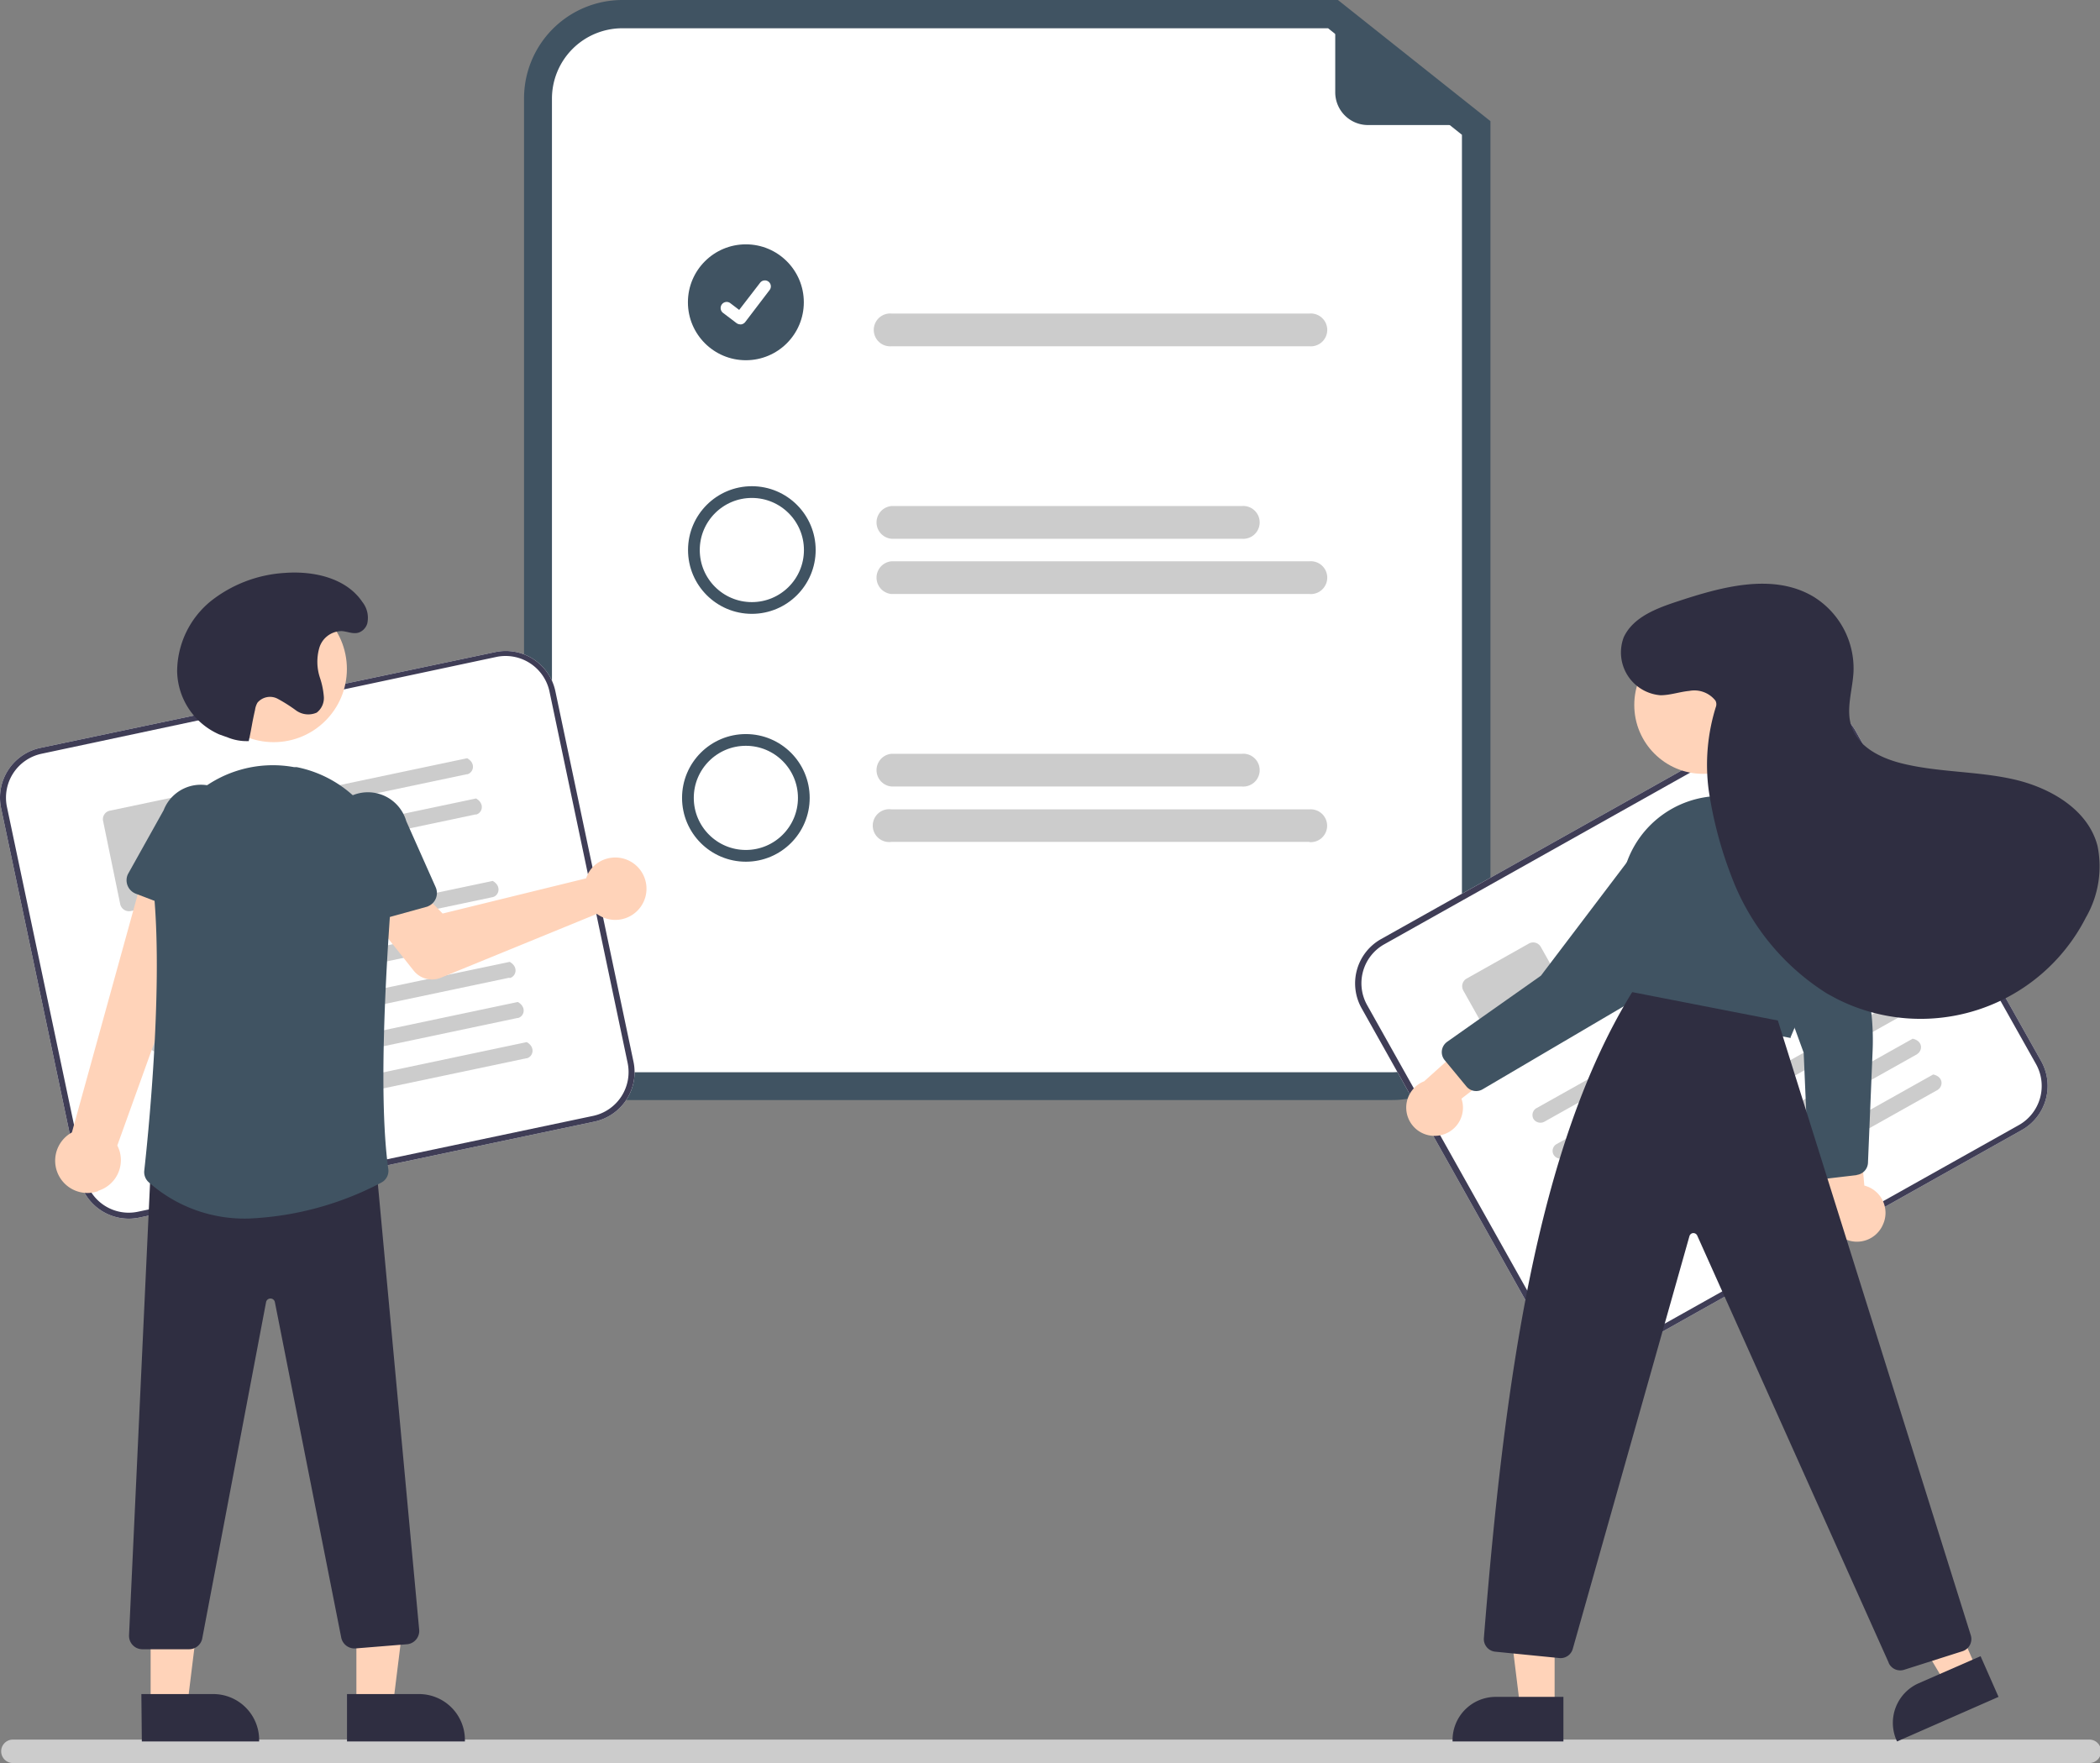 <svg id="圖層_1" data-name="圖層 1" xmlns="http://www.w3.org/2000/svg" viewBox="0 0 179.01 150.3"><rect x="0" y="0" width="179.01" height="150.3" fill="#808080" stroke="none"/><defs><style>.cls-1{fill:#405362;}.cls-2{fill:#ccc;}.cls-3{fill:#fff;}.cls-4{fill:none;stroke:#405362;stroke-miterlimit:10;}.cls-5{fill:#3f3d56;}.cls-6{fill:#ffd3b9;}.cls-7{fill:#2f2e41;}</style></defs><path class="cls-1" d="M118.62,93.78H53.05a8.39,8.39,0,0,1-8.38-8.39v-77A8.39,8.39,0,0,1,53.05,0h61l13,10.33V85.39A8.39,8.39,0,0,1,118.62,93.78Z"/><path class="cls-2" d="M105.87,24.81H76A1.4,1.4,0,0,1,76,22h29.86a1.4,1.4,0,0,1,0,2.8Z"/><path class="cls-3" d="M53.05,2.41a6,6,0,0,0-6,6v77a6,6,0,0,0,6,6h65.57a6,6,0,0,0,6-6V11.49L113.21,2.41Z"/><path class="cls-2" d="M111.63,29.52H76a1.4,1.4,0,1,1,0-2.79h35.62a1.4,1.4,0,1,1,0,2.79Z"/><path class="cls-2" d="M105.87,45.93H76a1.4,1.4,0,0,1,0-2.79h29.86a1.4,1.4,0,1,1,0,2.79Z"/><path class="cls-2" d="M111.63,50.64H76a1.4,1.4,0,0,1,0-2.79h35.62a1.4,1.4,0,1,1,0,2.79Z"/><circle id="b6fa6563-5e20-492f-ac6f-1d924df782c1" class="cls-1" cx="63.58" cy="25.77" r="4.94"/><path id="bcd12bac-9f30-4deb-ae50-48c1cb737c9b-583" class="cls-3" d="M63.1,27.65a.55.55,0,0,1-.31-.1h0l-1.16-.88a.52.52,0,0,1-.09-.73.51.51,0,0,1,.72-.09l.75.57,1.78-2.31a.51.51,0,0,1,.72-.1h0v0a.51.51,0,0,1,.09.72l-2.08,2.73a.54.54,0,0,1-.41.2Z"/><circle id="b95850ed-3210-4af9-b38f-3ce1288a2453" class="cls-4" cx="64.09" cy="46.89" r="4.94"/><circle id="b1885188-7f5c-4441-a082-07b02d322a90" class="cls-4" cx="63.58" cy="68.02" r="4.94"/><path class="cls-2" d="M105.87,67.05H76a1.4,1.4,0,0,1,0-2.79h29.86a1.4,1.4,0,1,1,0,2.79Z"/><path class="cls-2" d="M111.63,71.77H76A1.4,1.4,0,1,1,76,69h35.61a1.4,1.4,0,1,1,0,2.79Z"/><path class="cls-1" d="M126.76,10.66H116.61a2.79,2.79,0,0,1-2.79-2.8h0V.37A.16.16,0,0,1,114,.2a.2.2,0,0,1,.11,0l12.77,10.12a.17.17,0,0,1,0,.24A.17.17,0,0,1,126.76,10.66Z"/><path class="cls-3" d="M50.66,95.62,11.87,103.8a4.32,4.32,0,0,1-5.12-3.33L.09,68.88a4.34,4.34,0,0,1,3.34-5.12l38.79-8.17a4.32,4.32,0,0,1,5.12,3.33L54,90.51A4.31,4.31,0,0,1,50.66,95.62Z"/><path class="cls-5" d="M50.66,95.62,11.87,103.8a4.32,4.32,0,0,1-5.12-3.33L.09,68.88a4.34,4.34,0,0,1,3.34-5.12l38.79-8.17a4.32,4.32,0,0,1,5.12,3.33L54,90.51A4.31,4.31,0,0,1,50.66,95.62ZM3.53,64.26A3.83,3.83,0,0,0,.59,68.78l6.66,31.58a3.8,3.8,0,0,0,4.51,2.94l38.8-8.17a3.82,3.82,0,0,0,2.94-4.52L46.85,59a3.83,3.83,0,0,0-4.52-3Z"/><path id="b3d30341-bfe2-418c-85c9-1bd82b5f5e0c-584" class="cls-2" d="M39.81,66,20.23,70.13a.7.7,0,0,1-.82-.48.67.67,0,0,1,.48-.81h0l19.93-4.2c.78.43.53,1.25,0,1.37Z"/><path id="ba7e3b3b-1e3b-4053-b678-ceb2b593f6ee-585" class="cls-2" d="M40.54,69.43,21,73.56a.69.69,0,0,1-.82-.47.66.66,0,0,1,.47-.82h0l19.93-4.2c.77.44.53,1.25,0,1.37Z"/><path id="f6076b75-2d9c-4839-8b09-e00257d358cf-586" class="cls-2" d="M17.14,76.41l-6,1.26a.77.77,0,0,1-.89-.58L8.79,70a.74.74,0,0,1,.58-.89l6-1.26a.74.74,0,0,1,.89.58l1.49,7A.77.77,0,0,1,17.14,76.41Z"/><path id="acc57b87-b2e4-43d3-aa96-a8e2462d330c-587" class="cls-2" d="M42,76.48l-29.88,6.3a.7.7,0,0,1-.82-.48.68.68,0,0,1,.47-.82h0L42,75.1c.78.44.53,1.26,0,1.38Z"/><path id="e5415755-f7b6-4857-8e09-1413b7f93e97-588" class="cls-2" d="M42.69,79.91l-29.88,6.3a.7.7,0,0,1-.83-.47.68.68,0,0,1,.48-.82h0l30.24-6.37C43.5,79,43.26,79.79,42.69,79.91Z"/><path id="afce3f4d-2700-4434-8207-f3b7a686e1c3-589" class="cls-2" d="M43.41,83.35l-29.88,6.3a.7.7,0,0,1-.82-.48.67.67,0,0,1,.47-.82h0L43.45,82c.78.44.53,1.26,0,1.38Z"/><path id="abb1f551-863d-408b-9aec-d87e952e72e4-590" class="cls-2" d="M44.13,86.78l-29.88,6.3a.7.7,0,0,1-.82-.47.67.67,0,0,1,.48-.82h0l30.23-6.37c.78.44.54,1.25,0,1.37Z"/><path id="bbed1b24-9150-4534-8e9c-e5347be55157-591" class="cls-2" d="M44.86,90.22,15,96.51a.68.68,0,0,1-.82-.47.66.66,0,0,1,.47-.82h0L44.9,88.84c.78.44.53,1.26,0,1.38Z"/><path class="cls-6" d="M50.13,74.49c-.06.13-.12.25-.17.39l-12.23,3-2.13-2.2-3.74,2.78,3.38,4.26a2,2,0,0,0,2.37.62l13.27-5.43a2.66,2.66,0,1,0-.57-3.73l-.18.28Z"/><path class="cls-6" d="M8.38,101.51a2.73,2.73,0,0,0,1.8-3.42,3.38,3.38,0,0,0-.18-.44l8.42-23.4-5.85-1L6.13,96.54a2.75,2.75,0,0,0,2.25,5Z"/><polygon class="cls-6" points="30.38 145.44 33.49 145.44 34.98 133.42 30.38 133.42 30.38 145.44"/><polygon class="cls-6" points="12.84 145.44 15.96 145.44 17.44 133.42 12.84 133.42 12.84 145.44"/><circle class="cls-6" cx="23.33" cy="57.03" r="6.24"/><path class="cls-2" d="M178.08,150.3H1.1a1,1,0,0,1,0-2h177a1,1,0,0,1,0,2Z"/><path class="cls-7" d="M29.58,144.42h6.14a3.91,3.91,0,0,1,3.91,3.91h0v.13H29.58Z"/><path class="cls-7" d="M12.05,144.42h6.13a3.91,3.91,0,0,1,3.91,3.91h0v.13h-10Z"/><path class="cls-7" d="M16.11,140.6H12.16A1.14,1.14,0,0,1,11,139.46v-.06l1.87-40.24H13l19-.5,3.73,40.26a1.14,1.14,0,0,1-1,1.25h0l-4.43.36a1.16,1.16,0,0,1-1.21-.91L23.43,111a.38.38,0,0,0-.38-.3h0a.38.38,0,0,0-.37.31l-5.45,28.72A1.15,1.15,0,0,1,16.11,140.6Z"/><path class="cls-7" d="M21.15,63.18a4.28,4.28,0,0,1-1.73-.31l-.73-.26a6,6,0,0,1-3.59-5.38,7.77,7.77,0,0,1,2.89-6,11.25,11.25,0,0,1,6.31-2.39c2.46-.18,5.22.44,6.59,2.48a2.17,2.17,0,0,1,.41,1.86,1.21,1.21,0,0,1-.34.52c-.61.54-1.22.13-1.85.1a2,2,0,0,0-1.9,1.46,4.32,4.32,0,0,0,.07,2.54,6.7,6.7,0,0,1,.32,1.54A1.57,1.57,0,0,1,27,60.75a1.78,1.78,0,0,1-1.77-.19,13.19,13.19,0,0,0-1.58-1,1.4,1.4,0,0,0-1.7.34,1.69,1.69,0,0,0-.21.62c-.31,1.38-.24,1.3-.54,2.67Z"/><path class="cls-1" d="M17.35,78.4l-5.77-2.21a1.23,1.23,0,0,1-.71-1.59,1.19,1.19,0,0,1,.08-.16l3-5.37a3.4,3.4,0,0,1,6.34,2.46l-1.34,6a1.22,1.22,0,0,1-1.46.93l-.17,0Z"/><path class="cls-1" d="M29.38,78.85a1.22,1.22,0,0,1-.53-.87l-.76-6.09A3.4,3.4,0,0,1,34.63,70l2.51,5.64a1.22,1.22,0,0,1-.63,1.61.52.52,0,0,1-.16.06l-6,1.66A1.21,1.21,0,0,1,29.38,78.85Z"/><path class="cls-1" d="M21.24,103.88a12.3,12.3,0,0,1-8.57-3.1,1.16,1.16,0,0,1-.37-1c.27-2.43,1.59-15,.84-23.41a10.18,10.18,0,0,1,3.3-8.47,10.06,10.06,0,0,1,8.63-2.5h0l.23,0a10.1,10.1,0,0,1,8.08,10.75c-.57,7.54-1.09,17.74-.28,23.51a1.13,1.13,0,0,1-.62,1.17A26.65,26.65,0,0,1,21.24,103.88Z"/><path class="cls-3" d="M172.32,96.35l-34.58,19.4a4.33,4.33,0,0,1-5.88-1.66l-15.8-28.15a4.33,4.33,0,0,1,1.66-5.88l34.58-19.4a4.33,4.33,0,0,1,5.88,1.66L174,90.47A4.32,4.32,0,0,1,172.32,96.35Z"/><path class="cls-5" d="M172.32,96.35l-34.58,19.4a4.33,4.33,0,0,1-5.88-1.66l-15.8-28.15a4.33,4.33,0,0,1,1.66-5.88l34.58-19.4a4.33,4.33,0,0,1,5.88,1.66L174,90.47A4.32,4.32,0,0,1,172.32,96.35ZM118,80.5a3.81,3.81,0,0,0-1.46,5.19l15.79,28.15a3.81,3.81,0,0,0,5.19,1.46l34.58-19.39a3.83,3.83,0,0,0,1.46-5.19L157.74,62.57a3.81,3.81,0,0,0-5.19-1.46Z"/><path id="b0898467-4323-4072-9ee9-29d386bbe07d-594" class="cls-2" d="M134.58,88l-5.33,3a.75.75,0,0,1-1-.29l-3.52-6.28a.75.75,0,0,1,.28-1l5.33-3a.75.75,0,0,1,1,.29L134.87,87a.75.75,0,0,1-.29,1Z"/><path id="aea6c33f-bf9b-47d5-9d2e-017fc614339c-595" class="cls-2" d="M158.29,80.68,131.66,95.62a.71.71,0,0,1-.93-.21.68.68,0,0,1,.21-.92l0,0,26.95-15.11C158.79,79.54,158.8,80.39,158.29,80.68Z"/><path id="b16b06d0-f954-457b-b4c1-332719c9f6d6-596" class="cls-2" d="M160,83.74,133.38,98.68a.69.69,0,0,1-.93-.21.67.67,0,0,1,.21-.92l0,0,26.95-15.11c.87.18.88,1,.37,1.32Z"/><path id="b3c0d144-cc2c-4ac0-a007-a1ff15c76ba0-597" class="cls-2" d="M161.73,86.8l-26.64,14.94a.68.68,0,0,1-.92-.21.66.66,0,0,1,.2-.92l0,0,26.95-15.11c.88.18.88,1,.38,1.32Z"/><path id="b05e8afe-5132-428a-bb53-4b9505cb52a3-598" class="cls-2" d="M163.44,89.86,136.81,104.8a.69.69,0,0,1-.93-.2.69.69,0,0,1,.21-.93h0l26.95-15.12c.87.19.88,1,.37,1.32Z"/><path id="a26c59cb-bc72-4a1e-9571-41d1cd64f8ea-599" class="cls-2" d="M165.16,92.92l-26.63,14.94a.69.69,0,0,1-.93-.2.68.68,0,0,1,.21-.93h0L164.79,91.6c.87.19.88,1,.37,1.32Z"/><path id="b4188fdd-8694-46fd-b6a9-2365408da1f7-592" class="cls-2" d="M153.11,71.32l-17.45,9.79a.69.69,0,0,1-.93-.21.68.68,0,0,1,.21-.92l0,0,17.77-10c.87.18.88,1,.37,1.32Z"/><path id="e79bc6ad-6d6d-496e-bd80-f918a84d8140-593" class="cls-2" d="M154.83,74.38l-17.45,9.79a.69.69,0,0,1-.93-.2.68.68,0,0,1,.21-.93l0,0,17.76-10c.88.19.89,1,.38,1.32Z"/><polygon class="cls-6" points="168.53 142.36 165.85 143.54 160.03 133.75 163.99 132.01 168.53 142.36"/><polygon class="cls-6" points="132.52 145.62 129.59 145.62 128.2 134.32 132.52 134.32 132.52 145.62"/><circle class="cls-6" cx="145.18" cy="60.1" r="5.87"/><path class="cls-6" d="M122.68,96.8a2.4,2.4,0,0,0,2-2.73,2.73,2.73,0,0,0-.1-.41l6.76-5.22L127.17,87l-5.77,5.18a2.41,2.41,0,0,0,1.28,4.62Z"/><path class="cls-1" d="M126.37,92.87a1.08,1.08,0,0,1-1.37-.25l-1.85-2.24a1.07,1.07,0,0,1,.14-1.51l.06-.05,8-5.64L141,70.45A3.08,3.08,0,0,1,143.51,69a3.8,3.8,0,0,1,.75.06h0a3.09,3.09,0,0,1,2.25,1.74,3.16,3.16,0,0,1-.1,2.93l-7.12,11.54,0,0Z"/><path class="cls-1" d="M138.41,85.64l-.07,0,0-.07a25.45,25.45,0,0,1,0-10.83,8.5,8.5,0,0,1,8.51-6.88h0A8.51,8.51,0,0,1,155.12,76a29.77,29.77,0,0,1-2.48,12.41l0,.08Z"/><path class="cls-6" d="M160.51,104.39a2.4,2.4,0,0,0-1.19-3.18,3.17,3.17,0,0,0-.4-.14l-.73-8.51-3.48,2.75,1.22,7.66a2.41,2.41,0,0,0,4.58,1.42Z"/><path class="cls-1" d="M158.26,100.18l-2.89.34a1.07,1.07,0,0,1-1.2-.94.25.25,0,0,0,0-.08l-.42-9.76-5.48-15a3.07,3.07,0,0,1,.16-2.94,4.44,4.44,0,0,1,.46-.59,3.08,3.08,0,0,1,2.69-1A3.22,3.22,0,0,1,154,72l3.57,7.5a21.26,21.26,0,0,1,2.06,10l-.4,9.66a1.09,1.09,0,0,1-.94,1Z"/><path class="cls-7" d="M170.36,144.66l-8.65,3.8-.05-.11a3.69,3.69,0,0,1,1.89-4.85h0l5.28-2.31Z"/><path class="cls-7" d="M133.27,148.46h-9.45v-.12a3.68,3.68,0,0,1,3.68-3.68h5.77Z"/><path class="cls-7" d="M161,141.75l-16.32-36.41a.36.36,0,0,0-.47-.19.37.37,0,0,0-.2.24l-9.94,35.17a1.08,1.08,0,0,1-1.15.79l-5.43-.54a1.08,1.08,0,0,1-1-1.16c1.72-21.48,4.45-41.76,12.6-55l.05-.07L151.55,87,168,139.42a1.09,1.09,0,0,1-.69,1.34l-5,1.59a1.08,1.08,0,0,1-1.32-.6Z"/><path class="cls-7" d="M146.23,59.73A2.29,2.29,0,0,0,144,58.9c-.83.08-1.63.37-2.46.37a3.66,3.66,0,0,1-3.13-4.94c.8-1.72,2.79-2.47,4.59-3.06,3.78-1.25,8.11-2.44,11.54-.43A7.18,7.18,0,0,1,158,57.23c-.07,1.59-.68,3.22-.17,4.72.59,1.74,2.47,2.67,4.25,3.12,3.11.78,6.4.66,9.53,1.36S178,69,178.8,72.12a8.71,8.71,0,0,1-1,6.11,15.81,15.81,0,0,1-21.27,6.9l-.79-.43a20.14,20.14,0,0,1-8.15-10,34.22,34.22,0,0,1-1.94-7.37,16.52,16.52,0,0,1,.61-7.05A.66.66,0,0,0,146.23,59.73Z"/></svg>